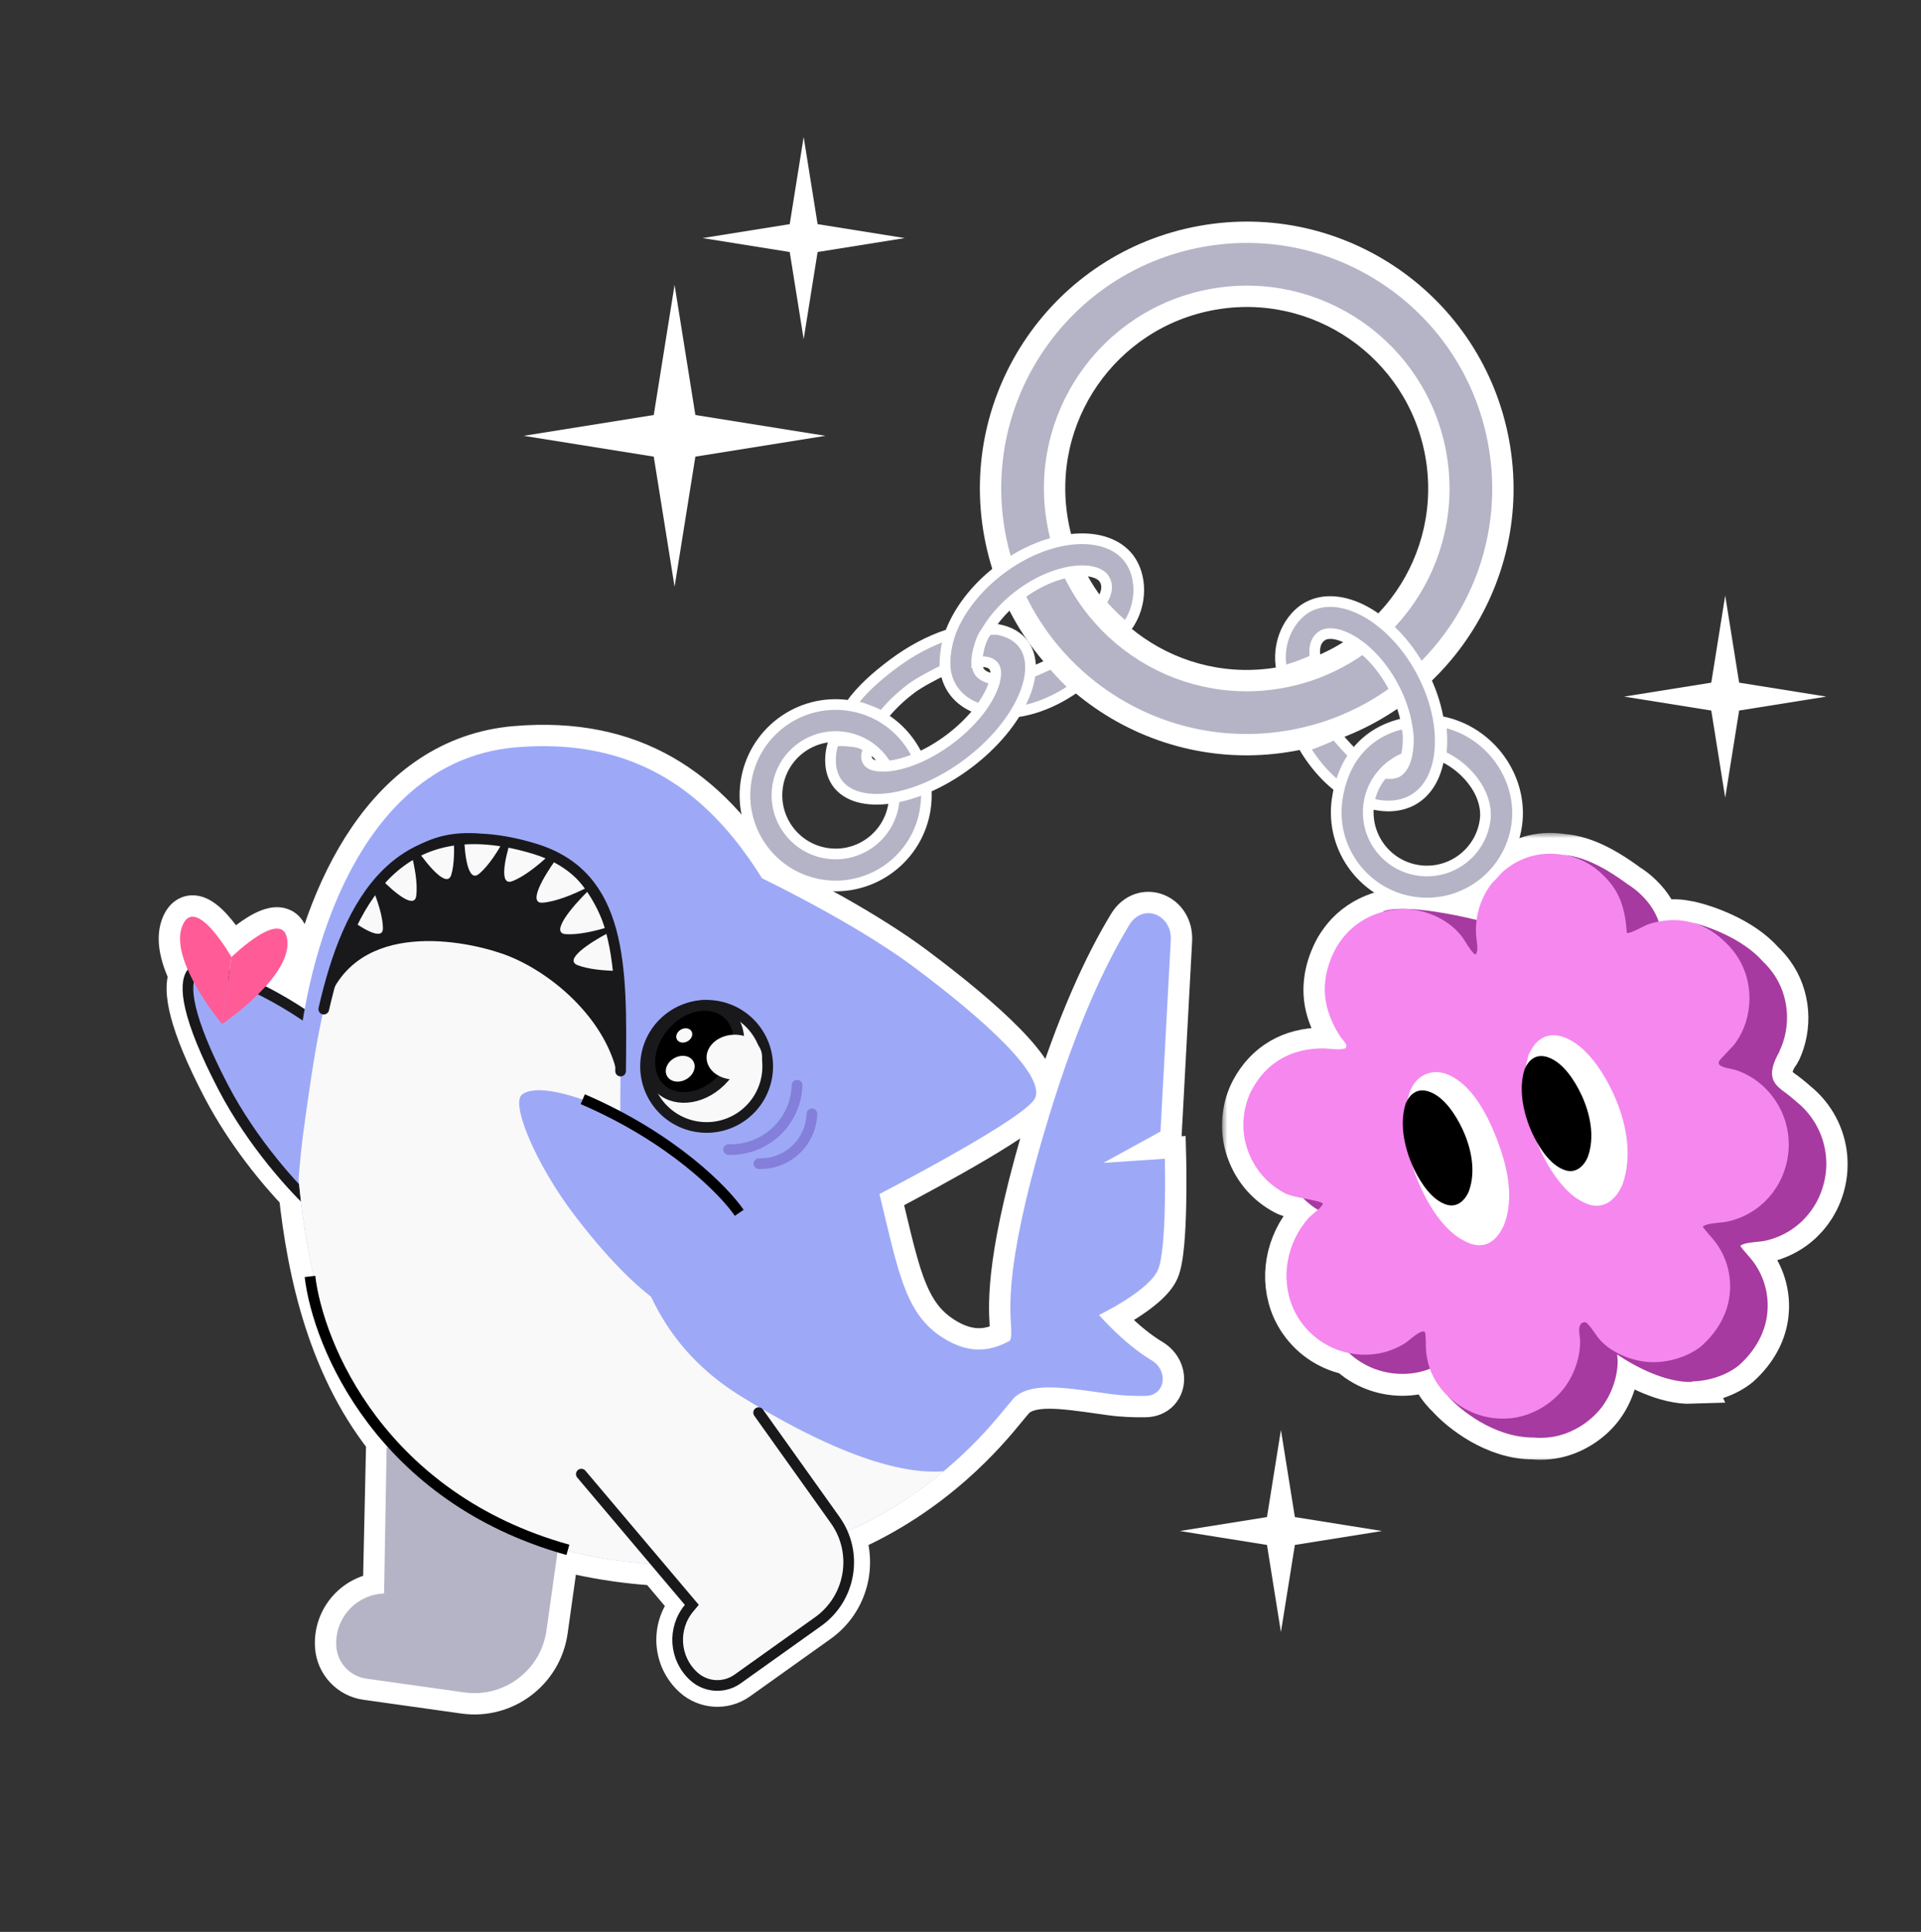 <svg width="180" height="181" viewBox="0 0 180 181" fill="none" xmlns="http://www.w3.org/2000/svg"><rect x="0" y="0" width="180" height="181" fill="#333333" stroke="none"/><mask id="path-1-outside-1_324_2870" maskUnits="userSpaceOnUse" x="4.235" y="62.903" width="114.095" height="107.287" fill="black"><rect fill="white" x="4.235" y="62.903" width="114.095" height="107.287"/><path fill-rule="evenodd" clip-rule="evenodd" d="M55.931 145.887C57.906 146.241 59.8 146.46 61.616 146.562L64.826 150.36L64.578 150.657C62.985 152.56 63.175 155.38 65.007 157.054C66.148 158.095 67.86 158.198 69.118 157.302L76.664 151.922C79.334 150.019 80.221 146.545 78.963 143.654C87.597 139.981 92.523 133.98 94.124 132.03C94.266 131.857 94.382 131.716 94.472 131.611C94.651 131.403 94.841 131.179 95.036 130.943C96.589 129.544 99.327 129.933 103.312 130.499C103.556 130.534 103.804 130.569 104.057 130.605C105.122 130.754 106.24 130.8 107.319 130.784C109.227 130.755 109.526 128.41 107.887 127.433C105.291 125.886 102.979 123.197 102.979 123.197C102.979 123.197 107.656 120.96 108.508 118.96C109.359 116.959 109.147 108.565 109.147 108.565L103.393 108.945L108.739 106.014L109.706 88.091C109.837 85.664 107.083 84.575 105.821 86.653C103.614 90.289 100.96 95.865 98.307 104.547C94.337 117.541 94.607 122.073 94.73 124.129C94.772 124.838 94.796 125.252 94.624 125.618C93.095 126.431 91.061 127.094 88.274 125.286C85.123 123.242 84.325 119.892 82.855 113.722C82.714 113.131 82.567 112.514 82.412 111.87C87.68 109.104 96.403 104.344 97.007 102.837C97.874 100.668 92.264 95.56 85.7 90.652C81.192 87.281 74.899 84.004 71.4 82.281C66.239 73.98 59.276 69.093 48.328 70.018C36.302 71.035 30.458 83.539 28.455 95.072C27.147 94.198 25.808 93.425 24.542 92.788C25.881 91.386 27.043 89.717 26.934 88.216C26.687 84.787 21.692 89.67 21.692 89.67C21.692 89.67 18.236 83.599 17.053 86.826C16.584 88.104 17.075 89.799 17.839 91.38C17.224 92.64 17.712 95.72 20.917 101.867C23.125 106.104 26.147 109.732 28.112 111.775C28.916 119.174 30.835 128.348 36.768 135.435L36.3 135.288L35.991 149.28L35.607 149.325C33.141 149.609 31.338 151.786 31.516 154.261C31.627 155.801 32.798 157.055 34.327 157.27L43.504 158.56C47.234 159.085 50.683 156.486 51.208 152.756L52.289 145.068C53.446 145.385 54.659 145.659 55.931 145.887Z"/></mask><path d="M61.616 146.562L63.143 145.271L62.588 144.614L61.728 144.565L61.616 146.562ZM55.931 145.887L56.284 143.918L56.284 143.918L55.931 145.887ZM64.826 150.36L66.36 151.644L67.44 150.354L66.354 149.069L64.826 150.36ZM64.578 150.657L63.045 149.373L63.045 149.373L64.578 150.657ZM65.007 157.054L66.356 155.576L66.356 155.576L65.007 157.054ZM69.118 157.302L70.279 158.93L69.118 157.302ZM76.664 151.922L75.503 150.294L76.664 151.922ZM78.963 143.654L78.18 141.814L76.325 142.603L77.129 144.452L78.963 143.654ZM94.124 132.03L95.67 133.299L95.67 133.299L94.124 132.03ZM94.472 131.611L95.99 132.914L95.99 132.914L94.472 131.611ZM95.036 130.943L93.697 129.457L93.59 129.554L93.497 129.666L95.036 130.943ZM103.312 130.499L103.031 132.479L103.031 132.479L103.312 130.499ZM107.319 130.784L107.349 132.783L107.349 132.783L107.319 130.784ZM107.887 127.433L106.863 129.151L106.863 129.151L107.887 127.433ZM102.979 123.197L102.116 121.392L99.759 122.519L101.462 124.5L102.979 123.197ZM108.508 118.96L106.667 118.176L106.667 118.176L108.508 118.96ZM109.147 108.565L111.147 108.515L111.094 106.432L109.016 106.569L109.147 108.565ZM103.393 108.945L102.431 107.192L103.525 110.941L103.393 108.945ZM108.739 106.014L109.7 107.768L110.676 107.233L110.736 106.122L108.739 106.014ZM109.706 88.091L111.703 88.199L111.703 88.199L109.706 88.091ZM105.821 86.653L104.111 85.616L104.111 85.616L105.821 86.653ZM98.307 104.547L96.394 103.963L96.394 103.963L98.307 104.547ZM94.73 124.129L96.726 124.01L96.726 124.01L94.73 124.129ZM94.624 125.618L95.563 127.384L96.149 127.072L96.433 126.471L94.624 125.618ZM88.274 125.286L89.363 123.609L88.274 125.286ZM82.855 113.722L80.91 114.186L80.91 114.186L82.855 113.722ZM82.412 111.87L81.482 110.099L80.101 110.824L80.468 112.34L82.412 111.87ZM97.007 102.837L95.15 102.094L95.15 102.094L97.007 102.837ZM85.7 90.652L86.897 89.05L85.7 90.652ZM71.4 82.281L69.701 83.337L70.003 83.823L70.516 84.076L71.4 82.281ZM48.328 70.018L48.497 72.011L48.328 70.018ZM28.455 95.072L27.344 96.735L29.899 98.442L30.425 95.414L28.455 95.072ZM24.542 92.788L23.096 91.406L21.229 93.36L23.643 94.574L24.542 92.788ZM26.934 88.216L28.929 88.072L28.929 88.072L26.934 88.216ZM21.692 89.67L19.953 90.659L21.236 92.912L23.089 91.1L21.692 89.67ZM17.053 86.826L18.931 87.515L17.053 86.826ZM17.839 91.38L19.636 92.259L20.063 91.386L19.64 90.51L17.839 91.38ZM20.917 101.867L22.69 100.942L22.69 100.942L20.917 101.867ZM28.112 111.775L30.1 111.559L30.026 110.881L29.553 110.389L28.112 111.775ZM36.768 135.435L36.168 137.343L42.694 139.397L38.302 134.151L36.768 135.435ZM36.3 135.288L36.901 133.38L34.36 132.58L34.301 135.243L36.3 135.288ZM35.991 149.28L36.22 151.267L37.952 151.067L37.991 149.325L35.991 149.28ZM35.607 149.325L35.836 151.312L35.836 151.312L35.607 149.325ZM31.516 154.261L33.511 154.118L31.516 154.261ZM52.289 145.068L52.817 143.139L50.625 142.538L50.308 144.789L52.289 145.068ZM61.728 144.565C59.995 144.468 58.181 144.259 56.284 143.918L55.577 147.856C57.63 148.224 59.606 148.452 61.504 148.559L61.728 144.565ZM66.354 149.069L63.143 145.271L60.089 147.853L63.299 151.651L66.354 149.069ZM66.112 151.94L66.36 151.644L63.293 149.076L63.045 149.373L66.112 151.94ZM66.356 155.576C65.314 154.625 65.207 153.022 66.112 151.94L63.045 149.373C60.764 152.097 61.035 156.135 63.659 158.531L66.356 155.576ZM67.957 155.673C67.467 156.022 66.8 155.982 66.356 155.576L63.659 158.531C65.496 160.207 68.254 160.374 70.279 158.93L67.957 155.673ZM75.503 150.294L67.957 155.673L70.279 158.93L77.825 153.551L75.503 150.294ZM77.129 144.452C78.018 146.494 77.388 148.95 75.503 150.294L77.825 153.551C81.28 151.088 82.424 146.596 80.797 142.857L77.129 144.452ZM92.578 130.761C91.026 132.652 86.353 138.336 78.18 141.814L79.746 145.495C88.841 141.625 94.02 135.308 95.67 133.299L92.578 130.761ZM92.954 130.308C92.847 130.434 92.715 130.595 92.578 130.761L95.67 133.299C95.818 133.119 95.917 132.998 95.99 132.914L92.954 130.308ZM93.497 129.666C93.31 129.891 93.128 130.106 92.954 130.308L95.99 132.914C96.174 132.699 96.371 132.466 96.575 132.22L93.497 129.666ZM96.375 132.429C96.611 132.216 97.084 131.99 98.272 131.984C99.47 131.978 100.986 132.189 103.031 132.479L103.594 128.519C101.654 128.244 99.808 127.976 98.252 127.984C96.687 127.992 95.014 128.271 93.697 129.457L96.375 132.429ZM103.031 132.479C103.274 132.514 103.524 132.549 103.779 132.585L104.336 128.624C104.084 128.589 103.838 128.554 103.594 128.519L103.031 132.479ZM103.779 132.585C104.973 132.753 106.199 132.801 107.349 132.783L107.288 128.784C106.281 128.799 105.271 128.756 104.336 128.624L103.779 132.585ZM107.349 132.783C109.3 132.754 110.658 131.422 110.91 129.765C111.145 128.222 110.405 126.606 108.911 125.715L106.863 129.151C107.008 129.238 106.937 129.283 106.956 129.163C106.965 129.1 107.005 128.986 107.119 128.886C107.173 128.838 107.228 128.809 107.27 128.794C107.31 128.779 107.321 128.783 107.288 128.784L107.349 132.783ZM108.911 125.715C107.8 125.053 106.699 124.111 105.844 123.291C105.425 122.889 105.081 122.532 104.844 122.278C104.726 122.151 104.635 122.051 104.576 121.984C104.546 121.95 104.524 121.925 104.511 121.91C104.504 121.902 104.499 121.897 104.497 121.894C104.495 121.892 104.495 121.892 104.494 121.891C104.494 121.891 104.494 121.891 104.495 121.892C104.495 121.892 104.495 121.892 104.495 121.892C104.495 121.892 104.495 121.892 104.495 121.892C104.495 121.892 104.495 121.893 102.979 123.197C101.462 124.5 101.463 124.501 101.463 124.501C101.463 124.501 101.463 124.501 101.463 124.501C101.463 124.502 101.464 124.502 101.464 124.502C101.465 124.503 101.466 124.504 101.467 124.506C101.469 124.508 101.472 124.511 101.475 124.515C101.481 124.522 101.49 124.532 101.501 124.544C101.522 124.569 101.552 124.603 101.591 124.646C101.668 124.733 101.778 124.854 101.917 125.004C102.195 125.302 102.592 125.714 103.075 126.178C104.026 127.09 105.378 128.266 106.863 129.151L108.911 125.715ZM102.979 123.197C103.842 125.001 103.842 125.001 103.842 125C103.843 125 103.843 125 103.843 125C103.844 125 103.844 125 103.845 124.999C103.846 124.999 103.847 124.998 103.849 124.997C103.853 124.995 103.858 124.993 103.863 124.99C103.875 124.985 103.891 124.977 103.911 124.967C103.951 124.947 104.008 124.919 104.079 124.884C104.222 124.812 104.422 124.709 104.664 124.58C105.146 124.323 105.803 123.956 106.495 123.517C107.18 123.082 107.939 122.553 108.605 121.967C109.232 121.415 109.957 120.661 110.348 119.743L106.667 118.176C106.632 118.258 106.453 118.533 105.963 118.964C105.513 119.36 104.943 119.765 104.352 120.139C103.769 120.509 103.204 120.826 102.782 121.051C102.572 121.163 102.401 121.251 102.284 121.309C102.225 121.339 102.181 121.361 102.152 121.375C102.138 121.382 102.128 121.387 102.121 121.39C102.118 121.391 102.116 121.392 102.115 121.393C102.115 121.393 102.115 121.393 102.115 121.393C102.115 121.393 102.115 121.393 102.115 121.393C102.115 121.393 102.115 121.393 102.116 121.392C102.116 121.392 102.116 121.392 102.979 123.197ZM110.348 119.743C110.699 118.918 110.861 117.722 110.958 116.678C111.064 115.543 111.119 114.253 111.146 113.058C111.174 111.857 111.174 110.723 111.167 109.892C111.164 109.476 111.159 109.133 111.155 108.894C111.152 108.775 111.151 108.681 111.149 108.616C111.148 108.584 111.148 108.559 111.147 108.542C111.147 108.534 111.147 108.527 111.147 108.522C111.147 108.52 111.147 108.518 111.147 108.517C111.147 108.516 111.147 108.516 111.147 108.515C111.147 108.515 111.147 108.515 111.147 108.515C111.147 108.515 111.147 108.515 109.147 108.565C107.148 108.616 107.148 108.616 107.148 108.616C107.148 108.616 107.148 108.616 107.148 108.616C107.148 108.616 107.148 108.616 107.148 108.616C107.148 108.617 107.148 108.618 107.148 108.62C107.148 108.623 107.148 108.629 107.149 108.636C107.149 108.651 107.149 108.674 107.15 108.703C107.151 108.763 107.153 108.851 107.155 108.965C107.159 109.193 107.164 109.522 107.167 109.924C107.174 110.729 107.174 111.819 107.147 112.967C107.121 114.12 107.069 115.304 106.976 116.305C106.873 117.398 106.742 118 106.667 118.176L110.348 119.743ZM109.016 106.569L103.261 106.95L103.525 110.941L109.279 110.561L109.016 106.569ZM104.354 110.699L109.7 107.768L107.777 104.261L102.431 107.192L104.354 110.699ZM110.736 106.122L111.703 88.199L107.709 87.984L106.742 105.906L110.736 106.122ZM111.703 88.199C111.813 86.161 110.681 84.454 108.997 83.814C107.243 83.146 105.231 83.772 104.111 85.616L107.531 87.691C107.584 87.604 107.626 87.564 107.642 87.551C107.657 87.538 107.657 87.542 107.641 87.547C107.626 87.552 107.609 87.555 107.594 87.555C107.58 87.554 107.574 87.552 107.575 87.552C107.577 87.553 107.608 87.567 107.641 87.618C107.669 87.662 107.721 87.771 107.709 87.984L111.703 88.199ZM104.111 85.616C101.802 89.42 99.086 95.154 96.394 103.963L100.22 105.132C102.834 96.575 105.426 91.158 107.531 87.691L104.111 85.616ZM96.394 103.963C92.369 117.136 92.594 121.909 92.733 124.248L96.726 124.01C96.62 122.237 96.304 117.946 100.22 105.132L96.394 103.963ZM92.733 124.248C92.744 124.431 92.752 124.567 92.757 124.686C92.761 124.804 92.761 124.874 92.759 124.917C92.756 124.991 92.751 124.9 92.815 124.764L96.433 126.471C96.871 125.542 96.757 124.53 96.726 124.01L92.733 124.248ZM87.186 126.964C88.879 128.062 90.486 128.493 92 128.433C93.48 128.375 94.681 127.853 95.563 127.384L93.685 123.852C93.038 124.196 92.458 124.412 91.841 124.436C91.259 124.459 90.456 124.318 89.363 123.609L87.186 126.964ZM80.91 114.186C81.63 117.211 82.235 119.774 83.088 121.821C83.98 123.96 85.193 125.672 87.186 126.964L89.363 123.609C88.204 122.857 87.443 121.872 86.78 120.282C86.079 118.6 85.55 116.402 84.801 113.259L80.91 114.186ZM80.468 112.34C80.623 112.98 80.769 113.594 80.91 114.186L84.801 113.259C84.66 112.668 84.512 112.048 84.356 111.399L80.468 112.34ZM95.15 102.094C95.258 101.823 95.368 101.799 95.074 102.067C94.852 102.27 94.513 102.538 94.052 102.866C93.135 103.519 91.88 104.308 90.44 105.16C87.57 106.858 84.107 108.721 81.482 110.099L83.341 113.641C85.984 112.253 89.518 110.353 92.477 108.603C93.952 107.73 95.32 106.874 96.373 106.124C96.896 105.751 97.38 105.378 97.771 105.022C98.09 104.73 98.604 104.228 98.863 103.58L95.15 102.094ZM84.502 92.254C87.755 94.686 90.703 97.118 92.711 99.17C93.723 100.205 94.419 101.066 94.805 101.723C95.264 102.502 94.994 102.482 95.15 102.094L98.863 103.58C99.453 102.108 98.807 100.636 98.253 99.694C97.626 98.629 96.672 97.5 95.57 96.373C93.349 94.102 90.209 91.526 86.897 89.05L84.502 92.254ZM70.516 84.076C74.005 85.793 80.153 89.002 84.502 92.254L86.897 89.05C82.23 85.56 75.793 82.215 72.283 80.487L70.516 84.076ZM48.497 72.011C53.62 71.578 57.683 72.508 61.042 74.427C64.424 76.358 67.237 79.373 69.701 83.337L73.098 81.226C70.402 76.889 67.153 73.31 63.026 70.953C58.876 68.583 53.984 67.533 48.16 68.025L48.497 72.011ZM30.425 95.414C31.397 89.816 33.285 84.11 36.283 79.731C39.256 75.39 43.235 72.456 48.497 72.011L48.16 68.025C41.396 68.597 36.44 72.423 32.983 77.471C29.551 82.482 27.515 88.794 26.484 94.73L30.425 95.414ZM23.643 94.574C24.837 95.175 26.105 95.907 27.344 96.735L29.566 93.409C28.189 92.489 26.779 91.675 25.441 91.001L23.643 94.574ZM24.94 88.36C24.954 88.558 24.888 88.944 24.543 89.549C24.209 90.136 23.703 90.771 23.096 91.406L25.988 94.17C26.72 93.403 27.464 92.503 28.019 91.529C28.563 90.574 29.023 89.375 28.929 88.072L24.94 88.36ZM21.692 89.67C23.089 91.1 23.089 91.1 23.089 91.1C23.089 91.101 23.089 91.101 23.088 91.101C23.088 91.101 23.088 91.101 23.088 91.101C23.088 91.101 23.088 91.101 23.089 91.101C23.09 91.1 23.092 91.098 23.095 91.095C23.101 91.088 23.112 91.078 23.127 91.064C23.157 91.035 23.204 90.991 23.265 90.935C23.387 90.822 23.563 90.662 23.776 90.48C24.214 90.106 24.758 89.677 25.273 89.358C25.53 89.199 25.739 89.093 25.892 89.033C26.066 88.965 26.056 89.001 25.914 88.994C25.705 88.984 25.353 88.879 25.094 88.565C24.89 88.318 24.925 88.152 24.94 88.36L28.929 88.072C28.882 87.422 28.706 86.659 28.182 86.022C27.603 85.32 26.82 85.034 26.108 84.999C25.463 84.968 24.877 85.136 24.441 85.305C23.985 85.483 23.551 85.719 23.168 85.956C22.403 86.43 21.682 87.007 21.175 87.441C20.916 87.663 20.701 87.858 20.549 87.998C20.472 88.069 20.411 88.127 20.368 88.168C20.346 88.188 20.329 88.205 20.317 88.217C20.31 88.223 20.305 88.228 20.302 88.232C20.3 88.234 20.298 88.235 20.297 88.236C20.296 88.237 20.295 88.238 20.295 88.238C20.295 88.238 20.294 88.239 20.294 88.239C20.294 88.239 20.294 88.239 21.692 89.67ZM18.931 87.515C19.002 87.32 18.989 87.488 18.725 87.67C18.39 87.9 18.023 87.904 17.819 87.856C17.681 87.824 17.68 87.786 17.829 87.899C17.96 87.999 18.132 88.159 18.335 88.382C18.742 88.831 19.147 89.393 19.464 89.874C19.619 90.108 19.744 90.31 19.83 90.452C19.873 90.523 19.906 90.578 19.927 90.614C19.937 90.632 19.945 90.645 19.95 90.652C19.952 90.656 19.953 90.659 19.954 90.66C19.954 90.66 19.954 90.661 19.954 90.661C19.954 90.66 19.954 90.66 19.954 90.66C19.954 90.66 19.954 90.66 19.954 90.66C19.953 90.659 19.953 90.659 21.692 89.67C23.43 88.68 23.429 88.68 23.429 88.68C23.429 88.679 23.429 88.679 23.429 88.679C23.428 88.678 23.428 88.677 23.427 88.677C23.427 88.675 23.425 88.673 23.424 88.671C23.421 88.666 23.418 88.66 23.414 88.652C23.405 88.637 23.393 88.617 23.378 88.591C23.348 88.54 23.305 88.467 23.251 88.378C23.143 88.201 22.99 87.954 22.802 87.67C22.434 87.113 21.901 86.359 21.296 85.693C20.994 85.36 20.641 85.013 20.252 84.716C19.88 84.433 19.363 84.11 18.735 83.962C18.04 83.799 17.209 83.858 16.458 84.374C15.779 84.841 15.399 85.526 15.175 86.138L18.931 87.515ZM19.64 90.51C19.3 89.807 19.058 89.151 18.943 88.588C18.826 88.013 18.87 87.68 18.931 87.515L15.175 86.138C14.767 87.25 14.823 88.403 15.024 89.39C15.229 90.389 15.614 91.372 16.038 92.25L19.64 90.51ZM22.69 100.942C21.123 97.936 20.273 95.777 19.88 94.282C19.46 92.685 19.66 92.209 19.636 92.259L16.043 90.502C15.403 91.811 15.54 93.506 16.011 95.299C16.51 97.196 17.506 99.65 19.143 102.791L22.69 100.942ZM29.553 110.389C27.674 108.434 24.784 104.959 22.69 100.942L19.143 102.791C21.466 107.248 24.621 111.03 26.67 113.161L29.553 110.389ZM38.302 134.151C32.761 127.533 30.893 118.854 30.1 111.559L26.123 111.991C26.939 119.493 28.91 129.164 35.235 136.719L38.302 134.151ZM35.7 137.195L36.168 137.343L37.369 133.527L36.901 133.38L35.7 137.195ZM37.991 149.325L38.3 135.332L34.301 135.243L33.992 149.236L37.991 149.325ZM35.836 151.312L36.22 151.267L35.762 147.294L35.378 147.338L35.836 151.312ZM33.511 154.118C33.41 152.71 34.435 151.473 35.836 151.312L35.378 147.338C31.848 147.745 29.266 150.861 29.521 154.405L33.511 154.118ZM34.606 155.289C34.01 155.206 33.554 154.717 33.511 154.118L29.521 154.405C29.7 156.885 31.586 158.904 34.049 159.25L34.606 155.289ZM43.783 156.58L34.606 155.289L34.049 159.25L43.226 160.541L43.783 156.58ZM49.227 152.478C48.856 155.114 46.419 156.95 43.783 156.58L43.226 160.541C48.05 161.219 52.51 157.858 53.188 153.035L49.227 152.478ZM50.308 144.789L49.227 152.478L53.188 153.035L54.269 145.346L50.308 144.789ZM56.284 143.918C55.069 143.7 53.915 143.439 52.817 143.139L51.761 146.997C52.978 147.33 54.249 147.617 55.577 147.856L56.284 143.918Z" fill="white" mask="url(#path-1-outside-1_324_2870)"/><path d="M51.206 152.757L52.926 140.522L36.228 135.589L35.989 149.281L35.605 149.325C33.14 149.61 31.336 151.786 31.514 154.262C31.625 155.802 32.796 157.056 34.325 157.271L43.502 158.561C47.233 159.086 50.681 156.487 51.206 152.757Z" fill="#B4B4C6"/><path d="M20.915 101.867C23.663 107.14 27.672 111.47 29.333 112.976C32.598 110.393 38.891 104.9 37.953 103.592C36.781 101.957 34.374 99.305 29.469 95.777C24.564 92.248 18.81 90.06 17.988 91.136C17.165 92.212 17.48 95.276 20.915 101.867Z" fill="#9DA9F7"/><path d="M29.334 112.976C27.673 111.47 23.664 107.14 20.916 101.867C17.481 95.276 17.166 92.212 17.989 91.136C18.811 90.06 24.565 92.248 29.47 95.776C34.375 99.305 36.782 101.957 37.955 103.592" stroke="#19191C" stroke-linecap="round"/><path d="M85.699 90.652C79.134 85.744 68.787 81.034 68.787 81.034L78.45 113.914C78.45 113.914 96.138 105.006 97.006 102.838C97.874 100.669 92.263 95.56 85.699 90.652Z" fill="#9DA9F7"/><path fill-rule="evenodd" clip-rule="evenodd" d="M94.122 132.031C91.427 135.314 79.304 150.081 55.928 145.888C31.32 141.473 28.605 119.721 27.723 107.375C26.84 95.028 31.614 71.431 48.326 70.019C65.038 68.606 72.466 80.74 78.368 97.887C80.681 104.604 81.906 109.748 82.853 113.723C84.323 119.892 85.121 123.243 88.272 125.287C91.059 127.095 93.094 126.431 94.623 125.618C94.795 125.252 94.77 124.838 94.728 124.13C94.606 122.074 94.335 117.542 98.306 104.548C100.959 95.865 103.613 90.289 105.82 86.654C107.081 84.576 109.836 85.664 109.705 88.092L108.738 106.015L103.392 108.946L109.146 108.566C109.146 108.566 109.358 116.96 108.506 118.96C107.654 120.96 102.978 123.197 102.978 123.197C102.978 123.197 105.29 125.887 107.885 127.434C109.525 128.411 109.225 130.755 107.317 130.784C106.239 130.8 105.121 130.755 104.056 130.605C103.803 130.57 103.555 130.534 103.311 130.5C99.323 129.933 96.584 129.544 95.031 130.947C94.837 131.181 94.648 131.404 94.47 131.612C94.38 131.716 94.264 131.858 94.122 132.031Z" fill="#9DA9F7"/><path d="M50.084 79.521C32.531 74.185 30.27 92.943 28.519 105.393C28.288 107.038 28.112 108.727 27.977 110.445C29.169 123.031 33.253 141.82 55.928 145.887C71.692 148.715 82.338 142.92 88.427 137.84C84.885 138.132 79.045 136.732 69.471 130.843C47.524 117.344 67.637 84.857 50.084 79.521Z" fill="#F9F9F9"/><path d="M30.384 94.856C32.711 86.155 42.956 87.931 47.059 89.35C51.162 90.768 56.268 94.889 57.692 100.051C58.377 89.879 57.283 82.718 50.371 79.654C37.936 74.14 33.343 83.791 30.384 94.856Z" fill="#19191C"/><path fill-rule="evenodd" clip-rule="evenodd" d="M51.39 80.168C50.521 80.989 49.153 82.118 48.005 82.556C46.775 83.024 47.274 80.579 47.849 78.735C48.658 78.962 49.498 79.267 50.371 79.654C50.725 79.811 51.065 79.983 51.39 80.168ZM52.051 80.578C50.905 82.184 49.445 84.678 50.85 84.572C52.081 84.479 53.727 83.79 54.805 83.253C54.047 82.208 53.139 81.308 52.051 80.578ZM55.02 83.56C53.619 84.948 51.521 87.407 52.998 87.519C54.093 87.602 55.587 87.271 56.715 86.939C56.263 85.701 55.707 84.568 55.02 83.56ZM56.895 87.452C55.143 88.395 52.838 89.922 54.12 90.424C55.122 90.816 56.613 90.942 57.784 90.96C57.553 89.725 57.262 88.551 56.895 87.452ZM33.026 86.31C34.418 87.284 35.891 88.032 35.882 86.965C35.873 85.875 35.387 84.412 34.943 83.333C34.249 84.242 33.611 85.242 33.026 86.31ZM39.055 79.588C40.183 81.205 41.895 83.221 42.282 81.965C42.592 80.958 42.581 79.492 42.49 78.351C41.249 78.558 40.107 78.983 39.055 79.588ZM43.479 78.234C43.534 80.175 43.859 82.712 44.877 81.877C45.81 81.111 46.724 79.634 47.278 78.586C45.924 78.259 44.659 78.151 43.479 78.234ZM38.522 79.914C37.505 80.576 36.577 81.409 35.727 82.376C37.074 83.733 38.83 85.158 38.999 83.946C39.164 82.765 38.829 81.062 38.522 79.914Z" fill="#F9F9F9"/><path d="M58.15 100.349C58.264 90.593 58.364 82.036 50.086 79.52C37.265 75.622 32.602 84.58 30.338 94.544" stroke="#19191C" stroke-linecap="round"/><circle cx="6.226" cy="6.226" r="5.726" transform="matrix(-0.99 -0.139 -0.139 0.99 73.24 94.61)" fill="#F9F9F9" stroke="#19191C"/><path d="M68.172 94.952C66.702 93.667 64.058 94.023 62.27 96.068C60.481 98.113 60.481 100.782 61.951 102.067C63.421 103.353 66.066 102.996 67.854 100.951C69.642 98.906 69.642 96.238 68.172 94.952Z" fill="black" stroke="#19191C"/><ellipse cx="2.096" cy="2.602" rx="2.096" ry="2.602" transform="matrix(0.042 0.999 0.999 -0.042 66.12 97.052)" fill="#F9F9F9"/><ellipse cx="1.138" cy="1.413" rx="1.138" ry="1.413" transform="matrix(0.485 0.874 0.874 -0.485 61.95 99.82)" fill="#F9F9F9"/><ellipse cx="0.632" cy="0.784" rx="0.632" ry="0.784" transform="matrix(0.485 0.874 0.874 -0.485 63.124 96.838)" fill="#F9F9F9"/><path opacity="0.4" d="M68.273 107.702C71.71 107.808 74.582 105.108 74.689 101.671" stroke="#6043AF" stroke-linecap="round"/><path opacity="0.4" d="M71.11 109.021C73.771 109.103 75.995 107.013 76.077 104.352" stroke="#6043AF" stroke-linecap="round"/><path d="M59.712 105.18C65.062 107.774 69.507 111.655 71.061 113.272C68.574 116.609 63.266 123.06 61.932 122.161C60.263 121.037 57.543 118.708 53.873 113.908C50.203 109.107 47.848 103.419 48.9 102.566C49.952 101.713 53.024 101.937 59.712 105.18Z" fill="#9DA9F7"/><path d="M78.258 142.41L71.086 132.35L56.227 140.813L64.826 150.361L64.578 150.657C62.984 152.56 63.174 155.381 65.007 157.054C66.147 158.095 67.86 158.199 69.117 157.302L76.663 151.923C79.73 149.737 80.444 145.478 78.258 142.41Z" fill="#F9F9F9"/><path d="M71.085 132.35L78.257 142.41C80.444 145.477 79.73 149.736 76.663 151.923L69.117 157.302C67.859 158.198 66.147 158.095 65.006 157.054C63.173 155.381 62.984 152.56 64.577 150.657L64.825 150.36L54.471 138.111" stroke="#19191C" stroke-linecap="round"/><path d="M21.69 89.67C21.69 89.67 18.234 83.6 17.051 86.827C15.868 90.054 20.807 95.947 20.807 95.947L21.69 89.67Z" fill="#FF5B97"/><path d="M21.69 89.67C21.69 89.67 26.686 84.788 26.933 88.216C27.18 91.644 20.807 95.947 20.807 95.947L21.69 89.67Z" fill="#FF5B97"/><path d="M29.044 119.588C29.812 126.092 35.722 140.32 53.213 145.203" stroke="black"/><path d="M79.485 66.089C84.134 66.743 87.373 71.041 86.719 75.69C86.065 80.338 81.767 83.577 77.118 82.924C72.469 82.27 69.231 77.972 69.885 73.323C70.538 68.674 74.837 65.436 79.485 66.089ZM79.068 69.06C76.06 68.637 73.278 70.733 72.855 73.74C72.432 76.749 74.528 79.53 77.536 79.953C80.544 80.376 83.325 78.28 83.748 75.272C84.171 72.264 82.076 69.483 79.068 69.06Z" fill="#B4B4C6" stroke="white"/><path d="M69.266 113.629C67.871 111.582 62.986 106.586 54.605 102.984" stroke="black"/><path fill-rule="evenodd" clip-rule="evenodd" d="M120.062 63.469C129.841 61.678 136.316 52.299 134.525 42.521C132.733 32.742 123.354 26.267 113.576 28.059C103.798 29.85 97.323 39.229 99.114 49.007C100.905 58.786 110.284 65.261 120.062 63.469ZM121.143 69.371C134.181 66.983 142.815 54.478 140.426 41.44C138.038 28.402 125.533 19.769 112.495 22.157C99.457 24.545 90.824 37.05 93.212 50.088C95.6 63.126 108.105 71.759 121.143 69.371Z" fill="#B4B4C6" stroke="white" stroke-width="2"/><path d="M93.661 53.397C95.965 51.64 98.496 50.67 100.707 50.502C102.924 50.333 104.751 50.968 105.786 52.326C106.947 53.849 107.159 56.622 105.524 58.817C104.584 58.078 103.65 57.116 103.138 56.493C103.294 56.252 103.46 55.968 103.566 55.672C103.725 55.227 103.789 54.654 103.4 54.145C103.191 53.871 102.54 53.37 100.934 53.493C99.381 53.611 97.392 54.325 95.48 55.783C93.569 57.241 92.354 58.97 91.829 60.437C91.286 61.953 91.596 62.713 91.805 62.987C92.014 63.261 92.666 63.761 94.271 63.639C94.861 63.594 95.704 63.336 96.527 63.022C97.222 62.757 97.94 62.434 98.548 62.125C98.892 62.522 99.341 63.02 99.789 63.483C100.075 63.778 100.366 64.063 100.632 64.298C100.673 64.335 100.716 64.371 100.758 64.407C98.475 66.011 96.183 66.737 94.219 66.777C92.093 66.821 90.383 66.069 89.42 64.806C88.384 63.449 88.255 61.519 89.004 59.426C89.752 57.338 91.357 55.154 93.661 53.397Z" fill="#B4B4C6" stroke="white"/><path d="M133.16 62.832C131.783 60.282 129.876 58.357 127.93 57.293C125.979 56.227 124.053 56.054 122.551 56.866C120.865 57.776 119.531 60.216 120.118 62.89C121.279 62.603 122.526 62.111 123.249 61.754C123.206 61.47 123.172 61.143 123.197 60.828C123.235 60.358 123.412 59.81 123.976 59.505C124.279 59.342 125.079 59.154 126.492 59.926C127.859 60.673 129.378 62.142 130.52 64.257C131.663 66.373 132.058 68.449 131.933 70.002C131.804 71.607 131.208 72.172 130.905 72.336C130.602 72.5 129.802 72.688 128.39 71.915C127.871 71.632 127.208 71.049 126.588 70.424C126.064 69.897 125.542 69.307 125.114 68.775C124.638 68.995 124.024 69.265 123.425 69.502C123.043 69.653 122.661 69.793 122.321 69.898C122.268 69.915 122.215 69.93 122.162 69.946C123.582 72.347 125.372 73.952 127.145 74.797C129.065 75.712 130.933 75.73 132.331 74.976C133.833 74.164 134.745 72.459 134.923 70.243C135.101 68.032 134.537 65.382 133.16 62.832Z" fill="#B4B4C6" stroke="white"/><path d="M95.897 60.341C96.789 61.53 96.789 63.344 95.862 65.424C94.943 67.486 93.153 69.698 90.694 71.543C88.234 73.389 85.61 74.49 83.373 74.795C81.117 75.103 79.376 74.596 78.484 73.407C78.063 72.845 77.842 72.153 77.821 71.358C77.81 70.969 77.848 70.557 77.933 70.124L78.118 69.448C78.129 69.446 78.14 69.443 78.152 69.441C78.274 69.42 78.433 69.407 78.626 69.403C79.012 69.394 79.497 69.425 80.024 69.488C80.42 69.535 80.785 69.675 81.075 69.83C81.223 69.91 81.341 69.988 81.427 70.052C81.421 70.069 81.417 70.087 81.41 70.106C81.38 70.188 81.294 70.389 81.254 70.518C81.21 70.656 81.144 70.908 81.24 71.167C81.352 71.466 81.611 71.617 81.861 71.688C82.216 71.789 82.757 71.84 83.498 71.738C85 71.533 86.992 70.747 88.978 69.256C90.964 67.766 92.276 66.073 92.893 64.689C93.198 64.005 93.3 63.472 93.303 63.103C93.304 62.838 93.256 62.659 93.191 62.533L93.122 62.423C92.956 62.201 92.72 62.1 92.525 62.052C92.33 62.004 92.124 61.995 91.945 62C91.807 62.003 91.668 62.014 91.545 62.026C91.558 61.748 91.598 61.374 91.679 60.975C91.768 60.536 91.902 60.086 92.09 59.705C92.254 59.374 92.443 59.127 92.649 58.974L93.517 58.98C94.561 59.181 95.371 59.641 95.897 60.341ZM88.971 59.452C88.86 59.838 88.756 60.27 88.679 60.711C88.564 61.368 88.5 62.083 88.555 62.715C87.671 63.144 86.19 63.902 85.403 64.492C84.421 65.23 83.605 66.014 82.958 66.785L82.668 67.127C82.099 66.835 81.438 66.548 80.803 66.341C80.421 66.216 80.04 66.115 79.689 66.058C80.757 64.562 82.152 63.357 83.687 62.205C85.355 60.953 87.102 60.043 88.754 59.492L88.971 59.452Z" fill="#B4B4C6" stroke="white"/><mask id="path-30-outside-2_324_2870" maskUnits="userSpaceOnUse" x="114.507" y="78.034" width="59" height="59" fill="black"><rect fill="white" x="114.507" y="78.034" width="59" height="59"/><path d="M126.233 87.455C125.839 87.869 125.52 88.322 125.22 88.806C124.23 90.602 123.821 92.621 124.402 94.628C124.47 94.855 124.547 95.079 124.632 95.301C124.716 95.523 124.809 95.741 124.91 95.956C125.011 96.17 125.12 96.381 125.237 96.587C125.353 96.794 125.478 96.996 125.609 97.193C125.671 97.288 125.751 97.384 125.831 97.48C125.938 97.61 126.046 97.739 126.112 97.866C126.185 98.008 126.16 98.078 126.116 98.198C126.109 98.219 126.101 98.24 126.093 98.264C125.643 98.403 125.113 98.359 124.6 98.316C124.344 98.294 124.092 98.273 123.856 98.275C120.991 98.302 118.673 99.594 117.31 102.136C116.461 103.719 116.277 105.738 116.797 107.455C117.377 109.372 118.619 110.904 120.39 111.84C120.766 112.038 121.447 112.185 122.117 112.318C122.523 112.728 122.982 113.091 123.489 113.401C123.374 113.505 123.251 113.606 123.129 113.705C122.925 113.873 122.728 114.035 122.593 114.189C120.575 116.499 119.934 119.795 121.178 122.636C121.228 122.746 121.279 122.854 121.334 122.961C121.388 123.068 121.445 123.173 121.505 123.278C121.564 123.382 121.626 123.484 121.691 123.586C121.755 123.687 121.823 123.786 121.892 123.884C121.962 123.982 122.033 124.078 122.108 124.172C122.182 124.266 122.258 124.359 122.337 124.449C122.416 124.54 122.497 124.629 122.58 124.715C122.663 124.802 122.748 124.886 122.835 124.969C122.922 125.051 123.012 125.131 123.103 125.209C123.194 125.287 123.287 125.363 123.382 125.437C123.477 125.51 123.573 125.581 123.672 125.65C123.77 125.719 123.87 125.785 123.972 125.849C124.073 125.913 124.176 125.974 124.281 126.033C124.386 126.092 124.492 126.148 124.599 126.201C124.706 126.255 124.815 126.306 124.925 126.354C125.035 126.402 125.146 126.448 125.258 126.491C125.632 126.632 126.018 126.743 126.411 126.823C126.479 126.886 126.549 126.948 126.62 127.009C126.711 127.087 126.804 127.163 126.899 127.236C126.994 127.31 127.09 127.381 127.189 127.45C127.287 127.518 127.387 127.585 127.489 127.648C127.59 127.712 127.693 127.774 127.798 127.833C127.903 127.891 128.009 127.947 128.116 128.001C128.223 128.055 128.332 128.106 128.442 128.154C128.552 128.202 128.663 128.248 128.775 128.29C130.435 128.919 132.331 128.944 133.986 128.293C134.334 129.271 134.911 130.135 135.689 130.875C136.889 132.215 140.066 134.751 143.716 134.735C144.148 134.771 144.588 134.77 145.034 134.729C146.914 134.556 148.767 133.509 149.953 132.055C150.942 130.844 151.563 129.171 151.578 127.604C151.58 127.419 151.557 127.226 151.534 127.033L151.524 126.946C153.188 128.076 156.085 129.612 158.568 129.522L158.544 129.471C160.094 129.446 161.77 128.918 162.953 127.953C164.469 126.595 165.524 124.802 165.625 122.735C165.631 122.633 165.634 122.531 165.635 122.429C165.636 122.327 165.634 122.225 165.631 122.123C165.627 122.021 165.622 121.919 165.614 121.817C165.605 121.715 165.595 121.614 165.583 121.512C165.57 121.411 165.555 121.31 165.538 121.209C165.521 121.109 165.502 121.009 165.48 120.909C165.459 120.809 165.435 120.71 165.409 120.611C165.383 120.512 165.355 120.414 165.325 120.316C165.295 120.219 165.262 120.122 165.228 120.026C165.193 119.93 165.156 119.835 165.117 119.74C165.079 119.646 165.038 119.552 164.995 119.46C164.952 119.367 164.907 119.276 164.86 119.185C164.813 119.094 164.763 119.005 164.712 118.917C164.661 118.828 164.608 118.741 164.553 118.655C164.499 118.569 164.442 118.484 164.383 118.4C164.324 118.317 164.264 118.235 164.202 118.154C164.05 117.959 163.886 117.772 163.721 117.584C163.489 117.32 163.258 117.056 163.062 116.773C163.374 116.523 164.049 116.456 164.648 116.397C164.942 116.367 165.218 116.34 165.422 116.293C168.529 115.587 170.719 113.047 171.083 109.892C171.097 109.77 171.107 109.647 171.114 109.525C171.122 109.402 171.126 109.279 171.127 109.156C171.129 109.034 171.127 108.911 171.122 108.788C171.117 108.665 171.109 108.543 171.098 108.42C171.087 108.298 171.073 108.176 171.056 108.054C171.039 107.932 171.019 107.811 170.996 107.69C170.973 107.57 170.947 107.45 170.918 107.33C170.889 107.211 170.857 107.092 170.822 106.974C170.787 106.857 170.749 106.74 170.709 106.624C170.668 106.508 170.625 106.393 170.578 106.279C170.532 106.165 170.483 106.053 170.431 105.941C170.379 105.83 170.324 105.72 170.266 105.611C170.209 105.503 170.149 105.396 170.086 105.29C170.023 105.184 169.958 105.08 169.89 104.978C169.822 104.876 169.751 104.775 169.679 104.676C169.606 104.577 169.53 104.48 169.453 104.385C169.129 103.985 168.756 103.615 168.346 103.287C167.872 102.864 167.404 102.493 166.948 102.169C164.86 100.684 166.764 98.556 166.726 98.558C167.857 96.217 167.662 93.312 166.107 91.179C165.835 90.806 165.525 90.453 165.184 90.128C163.211 87.89 159.721 86.71 158.182 86.395C159.146 86.617 159.973 87.021 160.672 87.52C159.773 86.903 158.749 86.47 157.688 86.313C156.971 86.206 156.175 86.249 155.425 86.392C155.055 85.362 154.449 84.452 153.431 83.566C153.343 83.491 153.253 83.417 153.162 83.346C153.07 83.275 152.977 83.206 152.882 83.139C152.787 83.073 152.691 83.008 152.593 82.946C152.569 82.931 152.545 82.916 152.522 82.901C149.991 81.032 148.101 80.269 146.462 80.135C147.386 80.295 148.184 80.609 148.867 81.019C148.837 81.002 148.808 80.985 148.778 80.968C148.677 80.91 148.575 80.856 148.471 80.803C148.368 80.751 148.263 80.702 148.157 80.654C148.051 80.607 147.944 80.563 147.836 80.521C147.728 80.479 147.619 80.439 147.509 80.403C147.399 80.366 147.288 80.332 147.176 80.301C147.065 80.269 146.952 80.241 146.839 80.215C146.726 80.189 146.613 80.166 146.498 80.145C146.384 80.125 146.27 80.108 146.155 80.093C146.04 80.078 145.924 80.066 145.809 80.057C145.693 80.047 145.577 80.041 145.461 80.037C145.345 80.034 145.23 80.033 145.114 80.035C144.998 80.037 144.882 80.041 144.766 80.049C142.825 80.194 141.194 81.13 139.942 82.614C139.868 82.703 139.796 82.794 139.726 82.887C139.657 82.98 139.589 83.075 139.524 83.171C139.459 83.267 139.397 83.365 139.337 83.464C139.276 83.563 139.219 83.664 139.163 83.766C139.108 83.868 139.055 83.971 139.005 84.076C138.955 84.18 138.907 84.286 138.862 84.393C138.817 84.5 138.774 84.608 138.734 84.717C138.694 84.826 138.657 84.936 138.622 85.046C138.588 85.157 138.556 85.269 138.527 85.381C138.498 85.493 138.471 85.606 138.448 85.72C138.424 85.834 138.403 85.948 138.385 86.062C138.376 86.12 138.367 86.178 138.36 86.237C132.049 84.738 130.01 85.245 129.552 85.458C129.579 85.458 129.606 85.459 129.635 85.461C128.35 85.798 127.17 86.472 126.233 87.455Z"/></mask><path d="M126.233 87.455C125.839 87.869 125.52 88.322 125.22 88.806C124.23 90.602 123.821 92.621 124.402 94.628C124.47 94.855 124.547 95.079 124.632 95.301C124.716 95.523 124.809 95.741 124.91 95.956C125.011 96.17 125.12 96.381 125.237 96.587C125.353 96.794 125.478 96.996 125.609 97.193C125.671 97.288 125.751 97.384 125.831 97.48C125.938 97.61 126.046 97.739 126.112 97.866C126.185 98.008 126.16 98.078 126.116 98.198C126.109 98.219 126.101 98.24 126.093 98.264C125.643 98.403 125.113 98.359 124.6 98.316C124.344 98.294 124.092 98.273 123.856 98.275C120.991 98.302 118.673 99.594 117.31 102.136C116.461 103.719 116.277 105.738 116.797 107.455C117.377 109.372 118.619 110.904 120.39 111.84C120.766 112.038 121.447 112.185 122.117 112.318C122.523 112.728 122.982 113.091 123.489 113.401C123.374 113.505 123.251 113.606 123.129 113.705C122.925 113.873 122.728 114.035 122.593 114.189C120.575 116.499 119.934 119.795 121.178 122.636C121.228 122.746 121.279 122.854 121.334 122.961C121.388 123.068 121.445 123.173 121.505 123.278C121.564 123.382 121.626 123.484 121.691 123.586C121.755 123.687 121.823 123.786 121.892 123.884C121.962 123.982 122.033 124.078 122.108 124.172C122.182 124.266 122.258 124.359 122.337 124.449C122.416 124.54 122.497 124.629 122.58 124.715C122.663 124.802 122.748 124.886 122.835 124.969C122.922 125.051 123.012 125.131 123.103 125.209C123.194 125.287 123.287 125.363 123.382 125.437C123.477 125.51 123.573 125.581 123.672 125.65C123.77 125.719 123.87 125.785 123.972 125.849C124.073 125.913 124.176 125.974 124.281 126.033C124.386 126.092 124.492 126.148 124.599 126.201C124.706 126.255 124.815 126.306 124.925 126.354C125.035 126.402 125.146 126.448 125.258 126.491C125.632 126.632 126.018 126.743 126.411 126.823C126.479 126.886 126.549 126.948 126.62 127.009C126.711 127.087 126.804 127.163 126.899 127.236C126.994 127.31 127.09 127.381 127.189 127.45C127.287 127.518 127.387 127.585 127.489 127.648C127.59 127.712 127.693 127.774 127.798 127.833C127.903 127.891 128.009 127.947 128.116 128.001C128.223 128.055 128.332 128.106 128.442 128.154C128.552 128.202 128.663 128.248 128.775 128.29C130.435 128.919 132.331 128.944 133.986 128.293C134.334 129.271 134.911 130.135 135.689 130.875C136.889 132.215 140.066 134.751 143.716 134.735C144.148 134.771 144.588 134.77 145.034 134.729C146.914 134.556 148.767 133.509 149.953 132.055C150.942 130.844 151.563 129.171 151.578 127.604C151.58 127.419 151.557 127.226 151.534 127.033L151.524 126.946C153.188 128.076 156.085 129.612 158.568 129.522L158.544 129.471C160.094 129.446 161.77 128.918 162.953 127.953C164.469 126.595 165.524 124.802 165.625 122.735C165.631 122.633 165.634 122.531 165.635 122.429C165.636 122.327 165.634 122.225 165.631 122.123C165.627 122.021 165.622 121.919 165.614 121.817C165.605 121.715 165.595 121.614 165.583 121.512C165.57 121.411 165.555 121.31 165.538 121.209C165.521 121.109 165.502 121.009 165.48 120.909C165.459 120.809 165.435 120.71 165.409 120.611C165.383 120.512 165.355 120.414 165.325 120.316C165.295 120.219 165.262 120.122 165.228 120.026C165.193 119.93 165.156 119.835 165.117 119.74C165.079 119.646 165.038 119.552 164.995 119.46C164.952 119.367 164.907 119.276 164.86 119.185C164.813 119.094 164.763 119.005 164.712 118.917C164.661 118.828 164.608 118.741 164.553 118.655C164.499 118.569 164.442 118.484 164.383 118.4C164.324 118.317 164.264 118.235 164.202 118.154C164.05 117.959 163.886 117.772 163.721 117.584C163.489 117.32 163.258 117.056 163.062 116.773C163.374 116.523 164.049 116.456 164.648 116.397C164.942 116.367 165.218 116.34 165.422 116.293C168.529 115.587 170.719 113.047 171.083 109.892C171.097 109.77 171.107 109.647 171.114 109.525C171.122 109.402 171.126 109.279 171.127 109.156C171.129 109.034 171.127 108.911 171.122 108.788C171.117 108.665 171.109 108.543 171.098 108.42C171.087 108.298 171.073 108.176 171.056 108.054C171.039 107.932 171.019 107.811 170.996 107.69C170.973 107.57 170.947 107.45 170.918 107.33C170.889 107.211 170.857 107.092 170.822 106.974C170.787 106.857 170.749 106.74 170.709 106.624C170.668 106.508 170.625 106.393 170.578 106.279C170.532 106.165 170.483 106.053 170.431 105.941C170.379 105.83 170.324 105.72 170.266 105.611C170.209 105.503 170.149 105.396 170.086 105.29C170.023 105.184 169.958 105.08 169.89 104.978C169.822 104.876 169.751 104.775 169.679 104.676C169.606 104.577 169.53 104.48 169.453 104.385C169.129 103.985 168.756 103.615 168.346 103.287C167.872 102.864 167.404 102.493 166.948 102.169C164.86 100.684 166.764 98.556 166.726 98.558C167.857 96.217 167.662 93.312 166.107 91.179C165.835 90.806 165.525 90.453 165.184 90.128C163.211 87.89 159.721 86.71 158.182 86.395C159.146 86.617 159.973 87.021 160.672 87.52C159.773 86.903 158.749 86.47 157.688 86.313C156.971 86.206 156.175 86.249 155.425 86.392C155.055 85.362 154.449 84.452 153.431 83.566C153.343 83.491 153.253 83.417 153.162 83.346C153.07 83.275 152.977 83.206 152.882 83.139C152.787 83.073 152.691 83.008 152.593 82.946C152.569 82.931 152.545 82.916 152.522 82.901C149.991 81.032 148.101 80.269 146.462 80.135C147.386 80.295 148.184 80.609 148.867 81.019C148.837 81.002 148.808 80.985 148.778 80.968C148.677 80.91 148.575 80.856 148.471 80.803C148.368 80.751 148.263 80.702 148.157 80.654C148.051 80.607 147.944 80.563 147.836 80.521C147.728 80.479 147.619 80.439 147.509 80.403C147.399 80.366 147.288 80.332 147.176 80.301C147.065 80.269 146.952 80.241 146.839 80.215C146.726 80.189 146.613 80.166 146.498 80.145C146.384 80.125 146.27 80.108 146.155 80.093C146.04 80.078 145.924 80.066 145.809 80.057C145.693 80.047 145.577 80.041 145.461 80.037C145.345 80.034 145.23 80.033 145.114 80.035C144.998 80.037 144.882 80.041 144.766 80.049C142.825 80.194 141.194 81.13 139.942 82.614C139.868 82.703 139.796 82.794 139.726 82.887C139.657 82.98 139.589 83.075 139.524 83.171C139.459 83.267 139.397 83.365 139.337 83.464C139.276 83.563 139.219 83.664 139.163 83.766C139.108 83.868 139.055 83.971 139.005 84.076C138.955 84.18 138.907 84.286 138.862 84.393C138.817 84.5 138.774 84.608 138.734 84.717C138.694 84.826 138.657 84.936 138.622 85.046C138.588 85.157 138.556 85.269 138.527 85.381C138.498 85.493 138.471 85.606 138.448 85.72C138.424 85.834 138.403 85.948 138.385 86.062C138.376 86.12 138.367 86.178 138.36 86.237C132.049 84.738 130.01 85.245 129.552 85.458C129.579 85.458 129.606 85.459 129.635 85.461C128.35 85.798 127.17 86.472 126.233 87.455Z" fill="#F587EF"/><path d="M126.233 87.455C125.839 87.869 125.52 88.322 125.22 88.806C124.23 90.602 123.821 92.621 124.402 94.628C124.47 94.855 124.547 95.079 124.632 95.301C124.716 95.523 124.809 95.741 124.91 95.956C125.011 96.17 125.12 96.381 125.237 96.587C125.353 96.794 125.478 96.996 125.609 97.193C125.671 97.288 125.751 97.384 125.831 97.48C125.938 97.61 126.046 97.739 126.112 97.866C126.185 98.008 126.16 98.078 126.116 98.198C126.109 98.219 126.101 98.24 126.093 98.264C125.643 98.403 125.113 98.359 124.6 98.316C124.344 98.294 124.092 98.273 123.856 98.275C120.991 98.302 118.673 99.594 117.31 102.136C116.461 103.719 116.277 105.738 116.797 107.455C117.377 109.372 118.619 110.904 120.39 111.84C120.766 112.038 121.447 112.185 122.117 112.318C122.523 112.728 122.982 113.091 123.489 113.401C123.374 113.505 123.251 113.606 123.129 113.705C122.925 113.873 122.728 114.035 122.593 114.189C120.575 116.499 119.934 119.795 121.178 122.636C121.228 122.746 121.279 122.854 121.334 122.961C121.388 123.068 121.445 123.173 121.505 123.278C121.564 123.382 121.626 123.484 121.691 123.586C121.755 123.687 121.823 123.786 121.892 123.884C121.962 123.982 122.033 124.078 122.108 124.172C122.182 124.266 122.258 124.359 122.337 124.449C122.416 124.54 122.497 124.629 122.58 124.715C122.663 124.802 122.748 124.886 122.835 124.969C122.922 125.051 123.012 125.131 123.103 125.209C123.194 125.287 123.287 125.363 123.382 125.437C123.477 125.51 123.573 125.581 123.672 125.65C123.77 125.719 123.87 125.785 123.972 125.849C124.073 125.913 124.176 125.974 124.281 126.033C124.386 126.092 124.492 126.148 124.599 126.201C124.706 126.255 124.815 126.306 124.925 126.354C125.035 126.402 125.146 126.448 125.258 126.491C125.632 126.632 126.018 126.743 126.411 126.823C126.479 126.886 126.549 126.948 126.62 127.009C126.711 127.087 126.804 127.163 126.899 127.236C126.994 127.31 127.09 127.381 127.189 127.45C127.287 127.518 127.387 127.585 127.489 127.648C127.59 127.712 127.693 127.774 127.798 127.833C127.903 127.891 128.009 127.947 128.116 128.001C128.223 128.055 128.332 128.106 128.442 128.154C128.552 128.202 128.663 128.248 128.775 128.29C130.435 128.919 132.331 128.944 133.986 128.293C134.334 129.271 134.911 130.135 135.689 130.875C136.889 132.215 140.066 134.751 143.716 134.735C144.148 134.771 144.588 134.77 145.034 134.729C146.914 134.556 148.767 133.509 149.953 132.055C150.942 130.844 151.563 129.171 151.578 127.604C151.58 127.419 151.557 127.226 151.534 127.033L151.524 126.946C153.188 128.076 156.085 129.612 158.568 129.522L158.544 129.471C160.094 129.446 161.77 128.918 162.953 127.953C164.469 126.595 165.524 124.802 165.625 122.735C165.631 122.633 165.634 122.531 165.635 122.429C165.636 122.327 165.634 122.225 165.631 122.123C165.627 122.021 165.622 121.919 165.614 121.817C165.605 121.715 165.595 121.614 165.583 121.512C165.57 121.411 165.555 121.31 165.538 121.209C165.521 121.109 165.502 121.009 165.48 120.909C165.459 120.809 165.435 120.71 165.409 120.611C165.383 120.512 165.355 120.414 165.325 120.316C165.295 120.219 165.262 120.122 165.228 120.026C165.193 119.93 165.156 119.835 165.117 119.74C165.079 119.646 165.038 119.552 164.995 119.46C164.952 119.367 164.907 119.276 164.86 119.185C164.813 119.094 164.763 119.005 164.712 118.917C164.661 118.828 164.608 118.741 164.553 118.655C164.499 118.569 164.442 118.484 164.383 118.4C164.324 118.317 164.264 118.235 164.202 118.154C164.05 117.959 163.886 117.772 163.721 117.584C163.489 117.32 163.258 117.056 163.062 116.773C163.374 116.523 164.049 116.456 164.648 116.397C164.942 116.367 165.218 116.34 165.422 116.293C168.529 115.587 170.719 113.047 171.083 109.892C171.097 109.77 171.107 109.647 171.114 109.525C171.122 109.402 171.126 109.279 171.127 109.156C171.129 109.034 171.127 108.911 171.122 108.788C171.117 108.665 171.109 108.543 171.098 108.42C171.087 108.298 171.073 108.176 171.056 108.054C171.039 107.932 171.019 107.811 170.996 107.69C170.973 107.57 170.947 107.45 170.918 107.33C170.889 107.211 170.857 107.092 170.822 106.974C170.787 106.857 170.749 106.74 170.709 106.624C170.668 106.508 170.625 106.393 170.578 106.279C170.532 106.165 170.483 106.053 170.431 105.941C170.379 105.83 170.324 105.72 170.266 105.611C170.209 105.503 170.149 105.396 170.086 105.29C170.023 105.184 169.958 105.08 169.89 104.978C169.822 104.876 169.751 104.775 169.679 104.676C169.606 104.577 169.53 104.48 169.453 104.385C169.129 103.985 168.756 103.615 168.346 103.287C167.872 102.864 167.404 102.493 166.948 102.169C164.86 100.684 166.764 98.556 166.726 98.558C167.857 96.217 167.662 93.312 166.107 91.179C165.835 90.806 165.525 90.453 165.184 90.128C163.211 87.89 159.721 86.71 158.182 86.395C159.146 86.617 159.973 87.021 160.672 87.52C159.773 86.903 158.749 86.47 157.688 86.313C156.971 86.206 156.175 86.249 155.425 86.392C155.055 85.362 154.449 84.452 153.431 83.566C153.343 83.491 153.253 83.417 153.162 83.346C153.07 83.275 152.977 83.206 152.882 83.139C152.787 83.073 152.691 83.008 152.593 82.946C152.569 82.931 152.545 82.916 152.522 82.901C149.991 81.032 148.101 80.269 146.462 80.135C147.386 80.295 148.184 80.609 148.867 81.019C148.837 81.002 148.808 80.985 148.778 80.968C148.677 80.91 148.575 80.856 148.471 80.803C148.368 80.751 148.263 80.702 148.157 80.654C148.051 80.607 147.944 80.563 147.836 80.521C147.728 80.479 147.619 80.439 147.509 80.403C147.399 80.366 147.288 80.332 147.176 80.301C147.065 80.269 146.952 80.241 146.839 80.215C146.726 80.189 146.613 80.166 146.498 80.145C146.384 80.125 146.27 80.108 146.155 80.093C146.04 80.078 145.924 80.066 145.809 80.057C145.693 80.047 145.577 80.041 145.461 80.037C145.345 80.034 145.23 80.033 145.114 80.035C144.998 80.037 144.882 80.041 144.766 80.049C142.825 80.194 141.194 81.13 139.942 82.614C139.868 82.703 139.796 82.794 139.726 82.887C139.657 82.98 139.589 83.075 139.524 83.171C139.459 83.267 139.397 83.365 139.337 83.464C139.276 83.563 139.219 83.664 139.163 83.766C139.108 83.868 139.055 83.971 139.005 84.076C138.955 84.18 138.907 84.286 138.862 84.393C138.817 84.5 138.774 84.608 138.734 84.717C138.694 84.826 138.657 84.936 138.622 85.046C138.588 85.157 138.556 85.269 138.527 85.381C138.498 85.493 138.471 85.606 138.448 85.72C138.424 85.834 138.403 85.948 138.385 86.062C138.376 86.12 138.367 86.178 138.36 86.237C132.049 84.738 130.01 85.245 129.552 85.458C129.579 85.458 129.606 85.459 129.635 85.461C128.35 85.798 127.17 86.472 126.233 87.455Z" stroke="white" stroke-width="4" mask="url(#path-30-outside-2_324_2870)"/><path fill-rule="evenodd" clip-rule="evenodd" d="M150.015 81.894C150.043 81.9 150.07 81.905 150.098 81.91C149.203 81.054 148.009 80.352 146.462 80.085C148.101 80.218 149.991 80.981 152.521 82.851C152.545 82.866 152.569 82.88 152.593 82.895C152.691 82.957 152.787 83.022 152.882 83.089C152.977 83.155 153.07 83.224 153.161 83.296C153.253 83.367 153.343 83.44 153.431 83.516C155.291 85.136 155.778 86.835 155.956 89.204C156.162 89.274 156.787 88.962 157.32 88.696C157.608 88.552 157.869 88.421 158.022 88.373C159.003 88.061 160.183 87.91 161.205 88.062C161.284 88.073 161.363 88.087 161.442 88.102C160.604 87.319 159.527 86.654 158.181 86.344C159.721 86.66 163.211 87.84 165.184 90.078C165.524 90.402 165.834 90.755 166.106 91.128C167.661 93.261 167.857 96.167 166.726 98.507L166.747 98.506C165.524 100.643 166.083 101.427 166.948 102.119C167.403 102.443 167.871 102.813 168.346 103.236C168.756 103.564 169.129 103.935 169.452 104.334C169.53 104.43 169.605 104.527 169.678 104.625C169.751 104.724 169.821 104.825 169.889 104.927C169.957 105.03 170.023 105.134 170.086 105.239C170.148 105.345 170.208 105.452 170.266 105.561C170.323 105.669 170.378 105.779 170.43 105.891C170.482 106.002 170.531 106.115 170.578 106.229C170.624 106.342 170.668 106.457 170.708 106.573C170.749 106.689 170.787 106.806 170.822 106.924C170.857 107.042 170.889 107.16 170.917 107.28C170.946 107.399 170.973 107.519 170.996 107.64C171.019 107.761 171.039 107.882 171.056 108.003C171.073 108.125 171.087 108.247 171.098 108.37C171.109 108.492 171.117 108.615 171.121 108.737C171.126 108.86 171.128 108.983 171.127 109.106C171.126 109.229 171.121 109.352 171.114 109.474C171.107 109.597 171.096 109.719 171.083 109.841C170.719 112.997 168.529 115.536 165.422 116.243C165.218 116.289 164.942 116.317 164.647 116.346C164.049 116.406 163.373 116.473 163.062 116.722C163.257 117.006 163.489 117.27 163.72 117.533C163.885 117.721 164.05 117.909 164.201 118.103C164.263 118.184 164.324 118.266 164.383 118.35C164.441 118.433 164.498 118.518 164.553 118.604C164.608 118.69 164.661 118.778 164.712 118.866C164.763 118.954 164.812 119.044 164.859 119.135C164.906 119.225 164.951 119.317 164.994 119.409C165.037 119.502 165.078 119.595 165.117 119.69C165.156 119.784 165.193 119.88 165.227 119.976C165.262 120.072 165.294 120.168 165.324 120.266C165.355 120.363 165.383 120.462 165.409 120.56C165.435 120.659 165.458 120.758 165.48 120.858C165.501 120.958 165.521 121.058 165.538 121.159C165.555 121.259 165.57 121.36 165.582 121.462C165.595 121.563 165.605 121.665 165.613 121.766C165.621 121.868 165.627 121.97 165.631 122.072C165.634 122.174 165.635 122.276 165.634 122.378C165.633 122.48 165.63 122.582 165.624 122.684C165.523 124.751 164.468 126.544 162.953 127.903C161.77 128.867 160.094 129.396 158.544 129.421L158.567 129.472C156.084 129.561 153.187 128.026 151.524 126.896L151.534 126.982C151.557 127.176 151.58 127.369 151.578 127.554C151.563 129.12 150.941 130.793 149.953 132.005C148.767 133.459 146.913 134.506 145.034 134.678C144.588 134.719 144.147 134.721 143.715 134.684C140 134.701 136.776 132.073 135.626 130.754C136.504 131.168 137.448 131.473 138.383 131.695C137.696 130.762 137.273 129.678 137.151 128.457C137.126 128.2 137.122 127.941 137.118 127.682C137.114 127.425 137.11 127.169 137.085 126.915C137.082 126.879 137.08 126.848 137.078 126.82C137.072 126.706 137.069 126.639 136.958 126.546C136.605 126.493 136.051 126.946 135.625 127.296C135.473 127.42 135.338 127.531 135.233 127.602C134.946 127.795 134.632 127.957 134.318 128.101C132.587 128.894 130.547 128.911 128.774 128.24C128.662 128.197 128.551 128.152 128.441 128.103C128.332 128.055 128.223 128.004 128.116 127.951C128.008 127.897 127.902 127.841 127.798 127.782C127.693 127.723 127.59 127.662 127.488 127.598C127.387 127.534 127.287 127.468 127.188 127.399C127.09 127.33 126.993 127.259 126.898 127.186C126.804 127.112 126.71 127.037 126.619 126.959C126.528 126.88 126.439 126.8 126.352 126.718C126.265 126.635 126.179 126.551 126.096 126.464C126.013 126.378 125.932 126.289 125.854 126.199C125.775 126.108 125.698 126.016 125.624 125.921C125.55 125.827 125.478 125.731 125.409 125.633C125.339 125.535 125.272 125.436 125.208 125.335C125.143 125.233 125.081 125.131 125.021 125.027C124.962 124.922 124.905 124.817 124.85 124.71C124.796 124.603 124.744 124.495 124.695 124.385C123.451 121.544 124.091 118.248 126.11 115.938C126.244 115.784 126.442 115.622 126.646 115.455C126.99 115.172 127.356 114.873 127.475 114.565C127.301 114.394 126.624 114.261 125.884 114.116C125.138 113.97 124.329 113.812 123.907 113.589C122.135 112.653 120.894 111.121 120.314 109.204C119.794 107.487 119.977 105.468 120.826 103.885C122.189 101.343 124.508 100.051 127.373 100.024C127.608 100.022 127.86 100.043 128.116 100.065C128.629 100.108 129.159 100.152 129.609 100.013C129.617 99.99 129.625 99.968 129.633 99.947C129.676 99.827 129.702 99.757 129.628 99.615C129.563 99.489 129.455 99.359 129.348 99.23C129.268 99.133 129.188 99.037 129.126 98.942C128.994 98.745 128.87 98.543 128.753 98.337C128.637 98.13 128.528 97.919 128.427 97.705C128.326 97.49 128.233 97.272 128.148 97.05C128.063 96.829 127.987 96.604 127.919 96.377C127.337 94.37 127.746 92.351 128.736 90.555C129.037 90.071 129.355 89.618 129.749 89.204C130.735 88.17 131.989 87.478 133.352 87.161C131.716 86.174 130.223 85.407 129.552 85.407C130.01 85.195 132.054 84.686 138.384 86.192V87.806C139.17 88.217 139.873 88.766 140.404 89.426C140.588 89.654 140.748 89.909 140.909 90.163C141.143 90.534 141.378 90.907 141.688 91.201L141.812 91.191C142.017 90.881 141.941 90.321 141.88 89.871C141.864 89.753 141.849 89.643 141.841 89.547C141.831 89.431 141.823 89.315 141.819 89.199C141.815 89.083 141.813 88.967 141.814 88.851C141.815 88.735 141.82 88.619 141.826 88.503C141.833 88.388 141.843 88.272 141.856 88.157C141.868 88.041 141.883 87.926 141.901 87.811C141.92 87.697 141.941 87.583 141.964 87.469C141.988 87.356 142.014 87.243 142.043 87.13C142.072 87.018 142.104 86.906 142.139 86.795C142.173 86.685 142.211 86.575 142.251 86.466C142.291 86.357 142.333 86.249 142.378 86.142C142.423 86.035 142.471 85.929 142.521 85.825C142.572 85.72 142.625 85.617 142.68 85.515C142.735 85.413 142.793 85.312 142.853 85.213C142.913 85.114 142.976 85.016 143.041 84.92C143.106 84.824 143.173 84.729 143.243 84.636C143.312 84.544 143.384 84.452 143.458 84.363C144.711 82.879 146.341 81.943 148.283 81.798C148.399 81.791 148.514 81.786 148.63 81.784C148.746 81.782 148.862 81.783 148.978 81.786C149.094 81.79 149.21 81.796 149.325 81.806C149.441 81.815 149.556 81.827 149.671 81.842C149.786 81.857 149.901 81.874 150.015 81.894ZM151.501 126.666C152.144 126.922 152.761 127.099 153.34 127.215C153.195 127.037 153.062 126.847 152.929 126.657C152.732 126.376 152.535 126.094 152.298 125.853C152.215 125.768 152.11 125.668 151.987 125.675C151.706 125.693 151.544 125.916 151.506 126.178C151.484 126.335 151.487 126.499 151.501 126.666Z" fill="#A63AA0"/><path d="M125.219 88.755C125.52 88.271 125.838 87.818 126.232 87.404C127.59 85.98 129.457 85.204 131.418 85.164C133.407 85.123 135.63 86.064 136.887 87.626C137.34 88.189 137.65 88.906 138.171 89.401L138.295 89.391C138.554 89 138.365 88.212 138.323 87.747C138.313 87.631 138.306 87.515 138.302 87.399C138.297 87.283 138.296 87.167 138.297 87.051C138.298 86.935 138.302 86.819 138.309 86.704C138.316 86.588 138.326 86.472 138.338 86.357C138.351 86.241 138.366 86.126 138.384 86.011C138.403 85.897 138.423 85.783 138.447 85.669C138.471 85.556 138.497 85.443 138.526 85.33C138.555 85.218 138.587 85.106 138.622 84.996C138.656 84.885 138.694 84.775 138.734 84.666C138.774 84.557 138.816 84.449 138.861 84.342C138.906 84.235 138.954 84.129 139.004 84.025C139.055 83.92 139.107 83.817 139.163 83.715C139.218 83.613 139.276 83.512 139.336 83.413C139.396 83.314 139.459 83.216 139.524 83.12C139.589 83.024 139.656 82.929 139.726 82.837C139.795 82.744 139.867 82.653 139.941 82.563C141.194 81.079 142.824 80.143 144.766 79.998C144.881 79.991 144.997 79.986 145.113 79.984C145.229 79.982 145.345 79.983 145.461 79.986C145.577 79.99 145.693 79.996 145.808 80.006C145.924 80.015 146.039 80.027 146.154 80.042C146.269 80.057 146.384 80.074 146.498 80.095C146.612 80.115 146.726 80.138 146.839 80.164C146.952 80.19 147.064 80.219 147.176 80.25C147.287 80.281 147.398 80.315 147.508 80.352C147.618 80.388 147.727 80.428 147.835 80.47C147.943 80.512 148.05 80.556 148.156 80.604C148.262 80.651 148.367 80.701 148.471 80.753C148.574 80.805 148.676 80.86 148.777 80.917C148.878 80.974 148.977 81.034 149.075 81.096C149.173 81.158 149.27 81.222 149.365 81.289C149.46 81.355 149.553 81.424 149.644 81.496C149.736 81.567 149.826 81.64 149.914 81.716C151.774 83.336 152.261 85.036 152.439 87.403C152.757 87.512 154.071 86.71 154.505 86.573C155.485 86.261 156.666 86.111 157.688 86.262C159.626 86.549 161.445 87.758 162.589 89.328C164.387 91.795 164.368 95.295 162.58 97.76C162.306 98.139 161.195 99.191 161.086 99.424C161.052 99.497 161.062 99.584 161.05 99.663C161.228 100.025 162.133 100.107 162.511 100.215C163.842 100.597 165.067 101.462 165.935 102.534C166.013 102.63 166.088 102.727 166.161 102.825C166.234 102.924 166.304 103.025 166.372 103.128C166.44 103.23 166.506 103.334 166.568 103.439C166.631 103.545 166.691 103.652 166.749 103.761C166.806 103.87 166.861 103.98 166.913 104.091C166.965 104.202 167.014 104.315 167.061 104.429C167.107 104.542 167.15 104.657 167.191 104.773C167.232 104.889 167.27 105.006 167.305 105.124C167.339 105.242 167.371 105.36 167.4 105.48C167.429 105.599 167.455 105.719 167.478 105.84C167.502 105.961 167.522 106.082 167.539 106.203C167.556 106.325 167.57 106.447 167.581 106.57C167.591 106.692 167.599 106.815 167.604 106.937C167.609 107.06 167.611 107.183 167.61 107.306C167.609 107.429 167.604 107.552 167.597 107.674C167.589 107.797 167.579 107.919 167.566 108.042C167.202 111.197 165.011 113.736 161.905 114.443C161.286 114.584 160.01 114.55 159.545 114.922C159.879 115.408 160.32 115.836 160.684 116.303C160.746 116.384 160.807 116.466 160.865 116.55C160.924 116.633 160.981 116.718 161.036 116.804C161.091 116.89 161.144 116.978 161.195 117.066C161.246 117.154 161.295 117.244 161.342 117.335C161.389 117.425 161.434 117.517 161.477 117.609C161.52 117.702 161.561 117.795 161.6 117.89C161.639 117.984 161.675 118.08 161.71 118.176C161.745 118.272 161.777 118.369 161.807 118.466C161.838 118.564 161.866 118.662 161.892 118.76C161.918 118.859 161.941 118.958 161.963 119.058C161.984 119.158 162.004 119.258 162.021 119.359C162.038 119.46 162.053 119.561 162.065 119.662C162.078 119.763 162.088 119.865 162.096 119.967C162.104 120.068 162.11 120.17 162.113 120.272C162.117 120.374 162.118 120.476 162.117 120.578C162.116 120.681 162.113 120.783 162.107 120.884C162.006 122.952 160.951 124.744 159.436 126.103C158.114 127.18 156.177 127.713 154.489 127.609C152.924 127.511 151.03 126.751 149.96 125.575C149.531 125.103 149.227 124.507 148.781 124.053C148.698 123.968 148.593 123.868 148.47 123.875C148.188 123.893 148.027 124.116 147.989 124.378C147.926 124.814 148.065 125.306 148.061 125.754C148.046 127.32 147.424 128.993 146.436 130.205C145.25 131.659 143.396 132.706 141.517 132.878C139.486 133.065 137.572 132.435 136.022 131.123C134.649 129.961 133.814 128.458 133.634 126.657C133.583 126.145 133.618 125.626 133.568 125.115C133.55 124.938 133.579 124.863 133.441 124.746C132.962 124.674 132.115 125.533 131.716 125.802C131.429 125.995 131.114 126.157 130.801 126.301C129.07 127.094 127.029 127.111 125.257 126.44C125.145 126.397 125.034 126.352 124.924 126.303C124.814 126.255 124.706 126.204 124.598 126.151C124.491 126.097 124.385 126.041 124.28 125.982C124.176 125.923 124.073 125.862 123.971 125.798C123.869 125.734 123.769 125.668 123.671 125.599C123.573 125.531 123.476 125.459 123.381 125.386C123.286 125.312 123.193 125.237 123.102 125.159C123.011 125.081 122.922 125 122.835 124.918C122.747 124.835 122.662 124.751 122.579 124.664C122.496 124.578 122.415 124.489 122.336 124.399C122.258 124.308 122.181 124.216 122.107 124.121C122.033 124.027 121.961 123.931 121.892 123.833C121.822 123.735 121.755 123.636 121.69 123.535C121.626 123.433 121.564 123.331 121.504 123.227C121.445 123.123 121.388 123.017 121.333 122.91C121.279 122.803 121.227 122.695 121.178 122.585C119.933 119.744 120.574 116.448 122.593 114.138C122.954 113.724 123.767 113.255 123.958 112.766C123.608 112.421 121.232 112.233 120.39 111.789C118.618 110.853 117.377 109.321 116.796 107.404C116.277 105.687 116.46 103.668 117.309 102.085C118.672 99.543 120.991 98.251 123.856 98.225C124.563 98.218 125.418 98.421 126.092 98.213C126.148 98.049 126.197 97.981 126.111 97.815C125.996 97.594 125.754 97.364 125.609 97.142C125.477 96.945 125.353 96.743 125.236 96.537C125.119 96.33 125.011 96.119 124.91 95.905C124.809 95.69 124.716 95.472 124.631 95.25C124.546 95.029 124.47 94.804 124.402 94.577C123.82 92.57 124.229 90.551 125.219 88.755Z" fill="#F587EF"/><path d="M134.987 67.587C139.664 68.471 142.734 72.941 142.122 77.287C141.469 81.936 137.17 85.175 132.522 84.521C127.873 83.867 124.635 79.569 125.288 74.92C125.77 71.496 127.745 68.605 131.588 67.774C131.671 67.857 131.752 67.986 131.816 68.184C131.909 68.472 131.95 68.842 131.949 69.248C131.948 69.911 131.834 70.581 131.736 70.97C129.933 71.663 128.547 73.287 128.259 75.338C127.836 78.346 129.932 81.127 132.939 81.55C135.947 81.973 138.729 79.877 139.152 76.87C139.349 75.469 138.771 74.094 137.893 73C137.118 72.035 136.071 71.24 134.991 70.79C135.102 70.216 135.12 69.552 135.099 68.943C135.081 68.46 135.036 67.988 134.987 67.587Z" fill="#B4B4C6" stroke="white"/><path d="M132.178 102.087C132.489 101.454 132.887 100.956 133.547 100.663C134.226 100.361 134.965 100.383 135.647 100.665C137.843 101.571 139.247 104.221 140.089 106.296C141.154 108.921 142.016 112.175 140.869 114.898C140.56 115.533 140.136 116.147 139.485 116.469C138.917 116.75 138.288 116.71 137.707 116.488C135.515 115.648 133.983 113.183 133.073 111.147C131.879 108.474 131.098 104.917 132.178 102.087Z" fill="white"/><path d="M143.258 98.766C143.564 98.124 143.971 97.51 144.631 97.192C145.234 96.903 145.895 96.95 146.513 97.165C148.622 97.898 150.24 100.462 151.135 102.376C152.353 104.979 153.033 108.221 152.018 111.003C151.729 111.678 151.283 112.326 150.631 112.694C150.089 113 149.491 113.04 148.902 112.854C146.945 112.239 145.466 110.014 144.588 108.288C143.188 105.534 142.261 101.795 143.258 98.766Z" fill="white"/><path d="M142.869 100.14C143.075 99.708 143.35 99.293 143.796 99.079C144.202 98.884 144.648 98.915 145.065 99.06C146.488 99.555 147.579 101.285 148.183 102.576C149.005 104.332 149.463 106.519 148.779 108.395C148.584 108.851 148.282 109.288 147.843 109.536C147.477 109.742 147.074 109.769 146.676 109.644C145.356 109.229 144.358 107.729 143.766 106.564C142.822 104.706 142.196 102.184 142.869 100.14Z" fill="black"/><path d="M131.724 103.358C131.931 102.925 132.206 102.511 132.651 102.297C133.057 102.102 133.504 102.133 133.921 102.278C135.343 102.773 136.434 104.503 137.038 105.794C137.86 107.549 138.319 109.737 137.634 111.613C137.439 112.069 137.138 112.506 136.698 112.754C136.333 112.96 135.929 112.987 135.532 112.862C134.212 112.447 133.214 110.946 132.622 109.782C131.677 107.924 131.052 105.402 131.724 103.358Z" fill="black"/><path d="M63.208 26.692L65.157 38.882L77.348 40.832L65.157 42.782L63.208 54.972L61.258 42.782L49.067 40.832L61.258 38.882L63.208 26.692Z" fill="white"/><path d="M161.654 55.791L162.96 63.958L171.127 65.264L162.96 66.57L161.654 74.737L160.348 66.57L152.181 65.264L160.348 63.958L161.654 55.791Z" fill="white"/><path d="M75.304 12.833L76.61 21L84.777 22.306L76.61 23.612L75.304 31.779L73.998 23.612L65.831 22.306L73.998 21L75.304 12.833Z" fill="white"/><path d="M120.024 133.966L121.33 142.133L129.497 143.439L121.33 144.745L120.024 152.912L118.718 144.745L110.551 143.439L118.718 142.133L120.024 133.966Z" fill="white"/></svg>